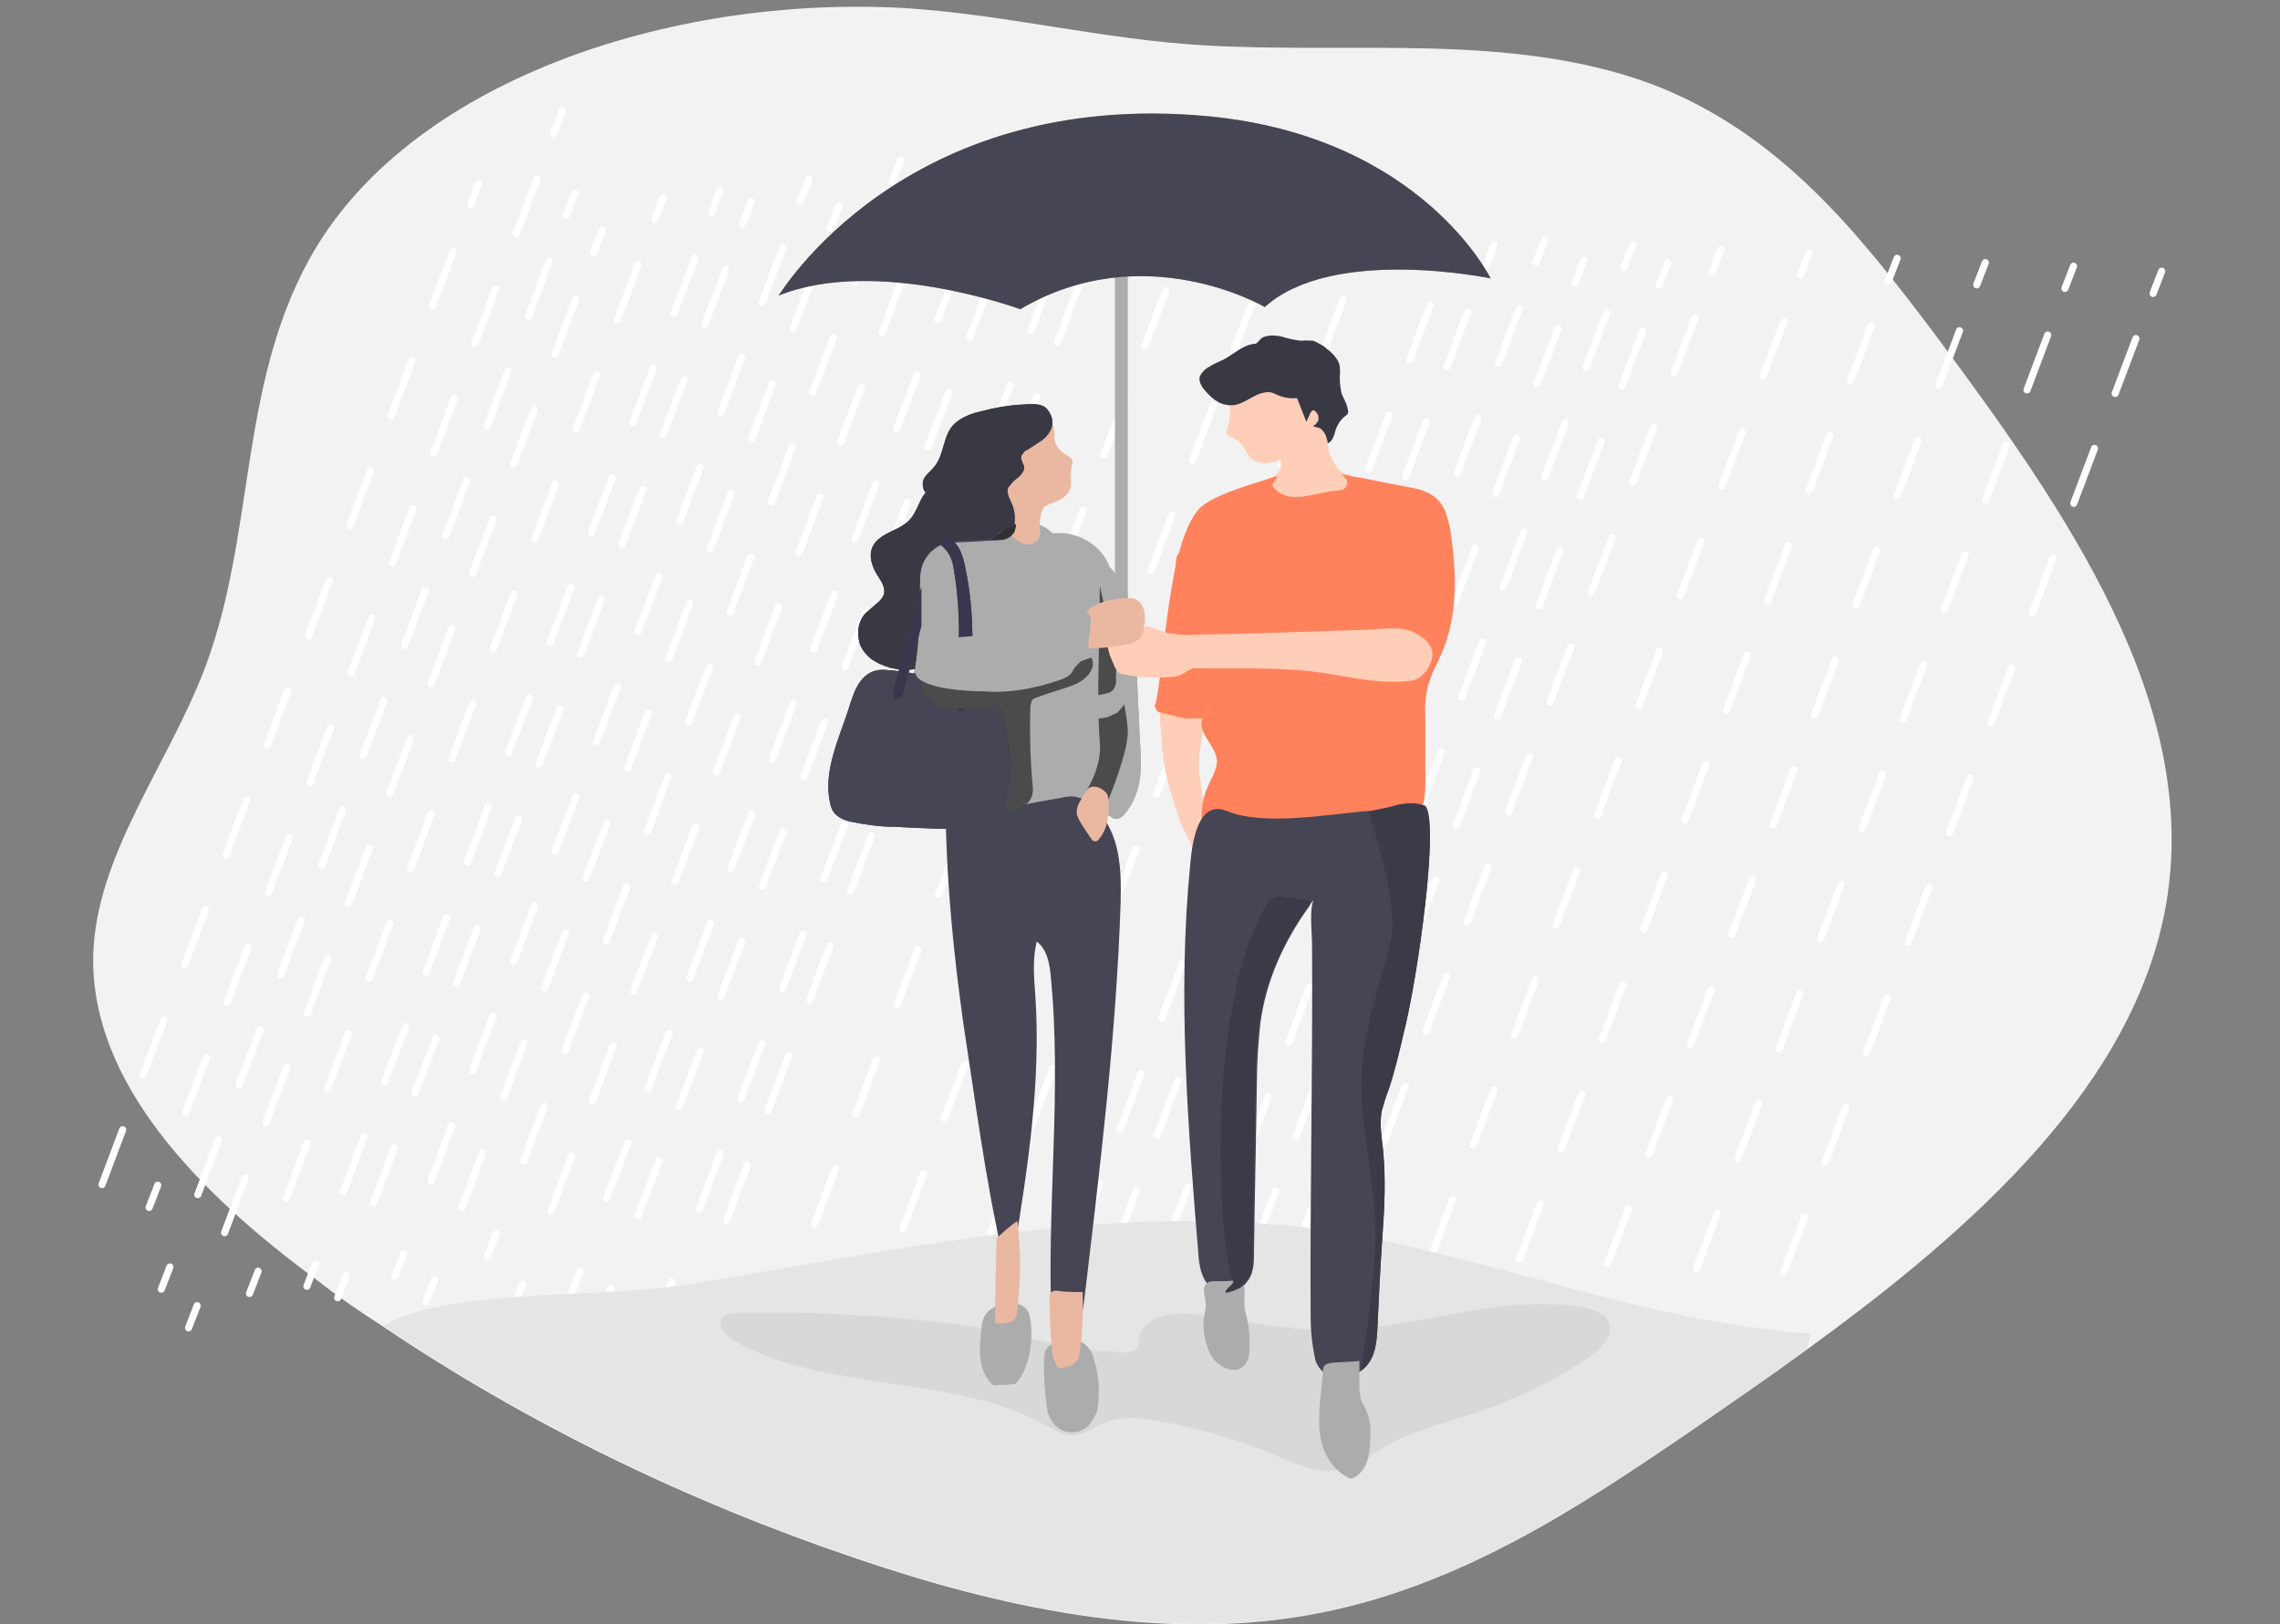 <?xml version="1.0" encoding="utf-8"?>
<!-- Generator: Adobe Illustrator 17.0.0, SVG Export Plug-In . SVG Version: 6.00 Build 0)  -->
<!DOCTYPE svg PUBLIC "-//W3C//DTD SVG 1.1//EN" "http://www.w3.org/Graphics/SVG/1.1/DTD/svg11.dtd">
<svg version="1.1" id="Слой_1" xmlns="http://www.w3.org/2000/svg" xmlns:xlink="http://www.w3.org/1999/xlink" x="0px" y="0px"
	 width="612px" height="436.11px" viewBox="0 0 612 436.11" enable-background="new 0 0 612 436.11" xml:space="preserve">
<rect x="0" y="0" width="612" height="436.11" fill="#808080" stroke="none"/>
<g>
	<g>
		<g>
			<path fill="#F2F2F2" d="M581.4,242.942c-8.468,47.921-50.615,86.219-96.611,119.513c-10.008,7.313-20.4,14.434-30.408,21.362
				c-30.985,21.17-63.702,42.917-103.54,49.845c-40.608,7.121-82.947-2.309-120.86-15.204
				c-46.189-15.589-88.913-36.566-127.211-62.355c-5.966-3.849-11.932-7.891-17.513-12.317
				c-31.755-23.287-60.815-52.924-60.238-86.989c0.577-27.136,20.208-51.577,30.023-77.559
				c13.472-35.796,9.045-75.249,27.906-109.506c26.174-47.728,96.804-71.208,160.121-67.551
				c26.943,1.732,53.117,8.468,80.445,10.008c39.645,2.309,81.985-3.464,119.321,10.2c35.026,13.087,56.581,40.992,76.404,67.166
				C554.457,136.901,590.83,188.863,581.4,242.942z"/>
			<path fill="none" stroke="#FFFFFF" stroke-width="1.91" stroke-linecap="round" stroke-miterlimit="10" d="M128.366,49.335
				l-2.117,5.774"/>
			
				<path fill="none" stroke="#FFFFFF" stroke-width="1.91" stroke-linecap="round" stroke-miterlimit="10" stroke-dasharray="15.75,15.75" d="
				M121.63,67.425L22.325,331.471"/>
			<path fill="none" stroke="#FFFFFF" stroke-width="1.91" stroke-linecap="round" stroke-miterlimit="10" d="M154.347,51.837
				l-2.309,5.966"/>
			
				<path fill="none" stroke="#FFFFFF" stroke-width="1.91" stroke-linecap="round" stroke-miterlimit="10" stroke-dasharray="15.75,15.75" d="
				M147.419,70.12L48.113,333.973"/>
			<path fill="none" stroke="#FFFFFF" stroke-width="1.91" stroke-linecap="round" stroke-miterlimit="10" d="M45.611,340.131
				l-2.309,5.966"/>
			<path fill="none" stroke="#FFFFFF" stroke-width="1.91" stroke-linecap="round" stroke-miterlimit="10" d="M161.66,61.844
				l-2.309,5.966"/>
			
				<path fill="none" stroke="#FFFFFF" stroke-width="1.91" stroke-linecap="round" stroke-miterlimit="10" stroke-dasharray="15.75,15.75" d="
				M154.54,80.32L55.234,344.365"/>
			<path fill="none" stroke="#FFFFFF" stroke-width="1.91" stroke-linecap="round" stroke-miterlimit="10" d="M52.925,350.523
				l-2.309,5.966"/>
			<path fill="none" stroke="#FFFFFF" stroke-width="1.91" stroke-linecap="round" stroke-miterlimit="10" d="M178.019,52.991
				l-2.309,5.966"/>
			
				<path fill="none" stroke="#FFFFFF" stroke-width="1.91" stroke-linecap="round" stroke-miterlimit="10" stroke-dasharray="15.75,15.75" d="
				M171.283,71.082L71.785,335.127"/>
			<path fill="none" stroke="#FFFFFF" stroke-width="1.91" stroke-linecap="round" stroke-miterlimit="10" d="M69.283,341.286
				l-2.309,5.966"/>
			<path fill="none" stroke="#FFFFFF" stroke-width="1.91" stroke-linecap="round" stroke-miterlimit="10" d="M201.691,54.146
				l-2.309,5.966"/>
			
				<path fill="none" stroke="#FFFFFF" stroke-width="1.91" stroke-linecap="round" stroke-miterlimit="10" stroke-dasharray="15.75,15.75" d="
				M194.762,72.429L95.264,336.282"/>
			<path fill="none" stroke="#FFFFFF" stroke-width="1.91" stroke-linecap="round" stroke-miterlimit="10" d="M92.955,342.44
				l-2.309,5.966"/>
			<path fill="none" stroke="#FFFFFF" stroke-width="1.91" stroke-linecap="round" stroke-miterlimit="10" d="M193.223,51.067
				l-2.117,5.966"/>
			
				<path fill="none" stroke="#FFFFFF" stroke-width="1.91" stroke-linecap="round" stroke-miterlimit="10" stroke-dasharray="15.75,15.75" d="
				M186.487,69.35L87.181,333.203"/>
			<path fill="none" stroke="#FFFFFF" stroke-width="1.91" stroke-linecap="round" stroke-miterlimit="10" d="M84.679,339.361
				l-2.309,5.966"/>
			<path fill="none" stroke="#FFFFFF" stroke-width="1.91" stroke-linecap="round" stroke-miterlimit="10" d="M225.17,55.301
				l-2.309,5.966"/>
			
				<path fill="none" stroke="#FFFFFF" stroke-width="1.91" stroke-linecap="round" stroke-miterlimit="10" stroke-dasharray="15.75,15.75" d="
				M218.434,73.584l-99.498,264.045"/>
			<path fill="none" stroke="#FFFFFF" stroke-width="1.91" stroke-linecap="round" stroke-miterlimit="10" d="M116.626,343.595
				l-2.309,5.966"/>
			<path fill="none" stroke="#FFFFFF" stroke-width="1.91" stroke-linecap="round" stroke-miterlimit="10" d="M217.087,48.18
				l-2.309,5.966"/>
			
				<path fill="none" stroke="#FFFFFF" stroke-width="1.91" stroke-linecap="round" stroke-miterlimit="10" stroke-dasharray="15.75,15.75" d="
				M210.158,66.463L110.66,330.316"/>
			<path fill="none" stroke="#FFFFFF" stroke-width="1.91" stroke-linecap="round" stroke-miterlimit="10" d="M108.351,336.667
				l-2.309,5.966"/>
			<path fill="none" stroke="#FFFFFF" stroke-width="1.91" stroke-linecap="round" stroke-miterlimit="10" d="M249.034,56.456
				l-2.309,5.966"/>
			
				<path fill="none" stroke="#FFFFFF" stroke-width="1.91" stroke-linecap="round" stroke-miterlimit="10" stroke-dasharray="15.75,15.75" d="
				M242.298,74.546L142.8,338.591"/>
			<path fill="none" stroke="#FFFFFF" stroke-width="1.91" stroke-linecap="round" stroke-miterlimit="10" d="M140.298,344.75
				l-2.309,5.966"/>
			<path fill="none" stroke="#FFFFFF" stroke-width="1.91" stroke-linecap="round" stroke-miterlimit="10" d="M241.721,42.984
				l-2.309,5.966"/>
			
				<path fill="none" stroke="#FFFFFF" stroke-width="1.91" stroke-linecap="round" stroke-miterlimit="10" stroke-dasharray="15.75,15.75" d="
				M234.792,61.074l-99.306,264.045"/>
			<path fill="none" stroke="#FFFFFF" stroke-width="1.91" stroke-linecap="round" stroke-miterlimit="10" d="M133.177,331.278
				l-2.309,5.966"/>
			<path fill="none" stroke="#FFFFFF" stroke-width="1.91" stroke-linecap="round" stroke-miterlimit="10" d="M272.706,57.61
				l-2.309,5.966"/>
			
				<path fill="none" stroke="#FFFFFF" stroke-width="1.91" stroke-linecap="round" stroke-miterlimit="10" stroke-dasharray="15.75,15.75" d="
				M265.777,75.893l-99.498,263.853"/>
			<path fill="none" stroke="#FFFFFF" stroke-width="1.91" stroke-linecap="round" stroke-miterlimit="10" d="M163.97,345.905
				l-2.309,5.966"/>
			<path fill="none" stroke="#FFFFFF" stroke-width="1.91" stroke-linecap="round" stroke-miterlimit="10" d="M264.238,52.799
				l-2.309,5.966"/>
			
				<path fill="none" stroke="#FFFFFF" stroke-width="1.91" stroke-linecap="round" stroke-miterlimit="10" stroke-dasharray="15.75,15.75" d="
				M257.309,71.082l-99.498,264.045"/>
			<path fill="none" stroke="#FFFFFF" stroke-width="1.91" stroke-linecap="round" stroke-miterlimit="10" d="M155.694,341.286
				l-2.309,5.966"/>
			<path fill="none" stroke="#FFFFFF" stroke-width="1.91" stroke-linecap="round" stroke-miterlimit="10" d="M296.185,58.957
				l-2.309,5.966"/>
			
				<path fill="none" stroke="#FFFFFF" stroke-width="1.91" stroke-linecap="round" stroke-miterlimit="10" stroke-dasharray="15.75,15.75" d="
				M289.449,77.048l-99.498,264.045"/>
			<path fill="none" stroke="#FFFFFF" stroke-width="1.91" stroke-linecap="round" stroke-miterlimit="10" d="M187.642,347.252
				l-2.309,5.966"/>
			<path fill="none" stroke="#FFFFFF" stroke-width="1.91" stroke-linecap="round" stroke-miterlimit="10" d="M289.064,55.878
				l-2.309,5.966"/>
			
				<path fill="none" stroke="#FFFFFF" stroke-width="1.91" stroke-linecap="round" stroke-miterlimit="10" stroke-dasharray="15.75,15.75" d="
				M282.328,73.969l-99.691,264.045"/>
			<path fill="none" stroke="#FFFFFF" stroke-width="1.91" stroke-linecap="round" stroke-miterlimit="10" d="M180.328,344.172
				l-2.309,5.966"/>
			<path fill="none" stroke="#FFFFFF" stroke-width="1.91" stroke-linecap="round" stroke-miterlimit="10" d="M320.049,59.92
				l-2.309,5.966"/>
			
				<path fill="none" stroke="#FFFFFF" stroke-width="1.91" stroke-linecap="round" stroke-miterlimit="10" stroke-dasharray="15.75,15.75" d="
				M312.928,78.01l-99.306,264.045"/>
			<path fill="none" stroke="#FFFFFF" stroke-width="1.91" stroke-linecap="round" stroke-miterlimit="10" d="M211.313,348.406
				l-2.309,5.966"/>
			<path fill="none" stroke="#FFFFFF" stroke-width="1.91" stroke-linecap="round" stroke-miterlimit="10" d="M401.072,65.693
				l-2.309,5.966"/>
			
				<path fill="none" stroke="#FFFFFF" stroke-width="1.91" stroke-linecap="round" stroke-miterlimit="10" stroke-dasharray="15.75,15.75" d="
				M393.951,83.784l-99.498,263.853"/>
			<path fill="none" stroke="#FFFFFF" stroke-width="1.91" stroke-linecap="round" stroke-miterlimit="10" d="M292.336,353.988
				l-2.309,5.966"/>
			<path fill="none" stroke="#FFFFFF" stroke-width="1.91" stroke-linecap="round" stroke-miterlimit="10" d="M343.721,61.074
				l-2.309,5.966"/>
			
				<path fill="none" stroke="#FFFFFF" stroke-width="1.91" stroke-linecap="round" stroke-miterlimit="10" stroke-dasharray="15.75,15.75" d="
				M336.792,79.357L237.294,343.21"/>
			<path fill="none" stroke="#FFFFFF" stroke-width="1.91" stroke-linecap="round" stroke-miterlimit="10" d="M234.985,349.369
				l-2.117,5.966"/>
			<path fill="none" stroke="#FFFFFF" stroke-width="1.91" stroke-linecap="round" stroke-miterlimit="10" d="M367.2,62.422
				l-2.309,5.966"/>
			
				<path fill="none" stroke="#FFFFFF" stroke-width="1.91" stroke-linecap="round" stroke-miterlimit="10" stroke-dasharray="15.75,15.75" d="
				M360.464,80.512l-99.498,263.853"/>
			<path fill="none" stroke="#FFFFFF" stroke-width="1.91" stroke-linecap="round" stroke-miterlimit="10" d="M258.657,350.716
				l-2.309,5.966"/>
			<path fill="none" stroke="#FFFFFF" stroke-width="1.91" stroke-linecap="round" stroke-miterlimit="10" d="M390.872,63.576
				l-2.309,5.966"/>
			
				<path fill="none" stroke="#FFFFFF" stroke-width="1.91" stroke-linecap="round" stroke-miterlimit="10" stroke-dasharray="15.75,15.75" d="
				M383.943,81.859l-99.306,263.853"/>
			<path fill="none" stroke="#FFFFFF" stroke-width="1.91" stroke-linecap="round" stroke-miterlimit="10" d="M282.328,351.871
				l-2.309,5.966"/>
			<path fill="none" stroke="#FFFFFF" stroke-width="1.91" stroke-linecap="round" stroke-miterlimit="10" d="M414.543,64.539
				l-2.309,5.966"/>
			
				<path fill="none" stroke="#FFFFFF" stroke-width="1.91" stroke-linecap="round" stroke-miterlimit="10" stroke-dasharray="15.75,15.75" d="
				M407.808,82.822L308.31,346.675"/>
			<path fill="none" stroke="#FFFFFF" stroke-width="1.91" stroke-linecap="round" stroke-miterlimit="10" d="M306,352.833
				l-2.309,5.966"/>
			<path fill="none" stroke="#FFFFFF" stroke-width="1.91" stroke-linecap="round" stroke-miterlimit="10" d="M425.128,69.927
				l-2.309,5.966"/>
			
				<path fill="none" stroke="#FFFFFF" stroke-width="1.91" stroke-linecap="round" stroke-miterlimit="10" stroke-dasharray="15.75,15.75" d="
				M418.2,88.21l-99.498,263.853"/>
			<path fill="none" stroke="#FFFFFF" stroke-width="1.91" stroke-linecap="round" stroke-miterlimit="10" d="M316.392,358.222
				l-2.309,5.966"/>
			<path fill="none" stroke="#FFFFFF" stroke-width="1.91" stroke-linecap="round" stroke-miterlimit="10" d="M438.215,65.886
				l-2.309,5.966"/>
			
				<path fill="none" stroke="#FFFFFF" stroke-width="1.91" stroke-linecap="round" stroke-miterlimit="10" stroke-dasharray="15.75,15.75" d="
				M431.287,83.976l-99.498,263.853"/>
			<path fill="none" stroke="#FFFFFF" stroke-width="1.91" stroke-linecap="round" stroke-miterlimit="10" d="M329.479,354.18
				l-2.309,5.966"/>
			<path fill="none" stroke="#FFFFFF" stroke-width="1.91" stroke-linecap="round" stroke-miterlimit="10" d="M447.645,70.505
				l-2.309,5.966"/>
			
				<path fill="none" stroke="#FFFFFF" stroke-width="1.91" stroke-linecap="round" stroke-miterlimit="10" stroke-dasharray="15.75,15.75" d="
				M440.909,88.98l-99.498,263.853"/>
			<path fill="none" stroke="#FFFFFF" stroke-width="1.91" stroke-linecap="round" stroke-miterlimit="10" d="M338.909,358.991
				l-2.117,5.966"/>
			<path fill="none" stroke="#FFFFFF" stroke-width="1.91" stroke-linecap="round" stroke-miterlimit="10" d="M461.887,67.04
				l-2.309,5.966"/>
			
				<path fill="none" stroke="#FFFFFF" stroke-width="1.91" stroke-linecap="round" stroke-miterlimit="10" stroke-dasharray="15.75,15.75" d="
				M454.958,85.323L355.46,349.176"/>
			<path fill="none" stroke="#FFFFFF" stroke-width="1.91" stroke-linecap="round" stroke-miterlimit="10" d="M353.343,355.335
				l-2.309,5.966"/>
			<path fill="none" stroke="#FFFFFF" stroke-width="1.91" stroke-linecap="round" stroke-miterlimit="10" d="M485.559,68.003
				l-2.309,5.966"/>
			
				<path fill="none" stroke="#FFFFFF" stroke-width="1.91" stroke-linecap="round" stroke-miterlimit="10" stroke-dasharray="15.75,15.75" d="
				M478.823,86.286l-99.498,263.853"/>
			<path fill="none" stroke="#FFFFFF" stroke-width="1.91" stroke-linecap="round" stroke-miterlimit="10" d="M376.823,356.489
				l-2.309,5.966"/>
			<path fill="none" stroke="#FFFFFF" stroke-width="1.91" stroke-linecap="round" stroke-miterlimit="10" d="M509.23,69.35
				l-2.309,5.966"/>
			
				<path fill="none" stroke="#FFFFFF" stroke-width="1.91" stroke-linecap="round" stroke-miterlimit="10" stroke-dasharray="15.75,15.75" d="
				M502.302,87.44l-99.498,264.045"/>
			<path fill="none" stroke="#FFFFFF" stroke-width="1.91" stroke-linecap="round" stroke-miterlimit="10" d="M400.494,357.644
				l-2.309,5.966"/>
			<path fill="none" stroke="#FFFFFF" stroke-width="1.91" stroke-linecap="round" stroke-miterlimit="10" d="M532.902,70.505
				l-2.31,5.966"/>
			
				<path fill="none" stroke="#FFFFFF" stroke-width="1.91" stroke-linecap="round" stroke-miterlimit="10" stroke-dasharray="15.75,15.75" d="
				M525.974,88.788l-99.498,263.853"/>
			<path fill="none" stroke="#FFFFFF" stroke-width="1.91" stroke-linecap="round" stroke-miterlimit="10" d="M424.358,358.799
				l-2.309,5.966"/>
			<path fill="none" stroke="#FFFFFF" stroke-width="1.91" stroke-linecap="round" stroke-miterlimit="10" d="M556.574,71.467
				l-2.309,5.966"/>
			
				<path fill="none" stroke="#FFFFFF" stroke-width="1.91" stroke-linecap="round" stroke-miterlimit="10" stroke-dasharray="15.75,15.75" d="
				M549.645,89.942L450.34,353.988"/>
			<path fill="none" stroke="#FFFFFF" stroke-width="1.91" stroke-linecap="round" stroke-miterlimit="10" d="M447.838,359.954
				l-2.309,5.966"/>
			<path fill="none" stroke="#FFFFFF" stroke-width="1.91" stroke-linecap="round" stroke-miterlimit="10" d="M580.245,72.814
				l-2.309,5.966"/>
			
				<path fill="none" stroke="#FFFFFF" stroke-width="1.91" stroke-linecap="round" stroke-miterlimit="10" stroke-dasharray="15.75,15.75" d="
				M573.317,90.905l-99.498,263.853"/>
			<path fill="none" stroke="#FFFFFF" stroke-width="1.91" stroke-linecap="round" stroke-miterlimit="10" d="M471.509,361.108
				l-2.309,5.966"/>
			<path fill="none" stroke="#FFFFFF" stroke-width="1.91" stroke-linecap="round" stroke-miterlimit="10" d="M150.883,29.897
				l-2.309,5.966"/>
			
				<path fill="none" stroke="#FFFFFF" stroke-width="1.91" stroke-linecap="round" stroke-miterlimit="10" stroke-dasharray="15.75,15.75" d="
				M144.147,47.988L44.842,312.033"/>
			<path fill="none" stroke="#FFFFFF" stroke-width="1.91" stroke-linecap="round" stroke-miterlimit="10" d="M42.34,318.191
				l-2.309,5.966"/>
			<path fill="#E5E5E5" d="M486.136,358.029c-0.385,1.347-0.77,2.887-1.155,4.234c-10.008,7.313-20.4,14.434-30.408,21.362
				c-30.985,21.17-63.702,42.917-103.54,49.845c-40.608,7.121-82.947-2.309-120.86-15.204
				c-46.189-15.589-88.913-36.566-127.211-62.355c1.732-0.962,3.272-1.924,5.196-2.502c20.208-7.313,53.694-5.004,75.826-8.468
				c55.234-8.853,111.238-22.132,168.204-15.204C397.415,336.089,439.947,354.95,486.136,358.029z"/>
			<path fill="#D8D8D8" d="M198.419,352.448c-1.347,0-2.694,0.192-3.849,0.77c-2.887,1.925,0,5.389,2.887,6.928
				c23.864,13.664,58.891,8.853,82.947,22.325c2.309,1.155,4.619,2.887,7.506,2.887c3.272-0.192,5.774-2.309,8.853-3.464
				c4.234-1.925,9.623-1.155,14.241-0.385c10.777,1.925,21.362,5.004,30.985,9.045c5.966,2.502,12.317,5.581,18.668,3.849
				c3.849-0.77,6.736-3.272,10.008-5.389c7.891-5.004,18.091-7.121,27.328-10.392c10.392-3.657,20.015-8.468,28.483-14.242
				c3.464-2.502,6.928-5.966,5.389-9.43c-1.155-2.694-5.389-3.849-8.853-4.234c-21.555-3.079-42.725,5.966-64.664,6.351
				c-11.547,0.193-22.709-2.117-33.872-3.657c-3.657-0.577-7.506-1.155-11.162-0.385c-3.657,0.577-7.121,2.887-7.506,5.966
				c-0.192,1.155,0.192,2.502-0.77,3.272c-0.962,0.77-2.502,0.77-3.849,0.77c-15.589-0.385-30.215-5.966-45.611-7.698
				C236.332,353.025,217.279,352.063,198.419,352.448z"/>
			<path fill="#ACACAC" d="M291.374,169.618c-0.577,9.238-3.079,18.283-2.502,27.328c0.192,4.426,1.155,8.853,1.155,13.279
				c-0.192,4.426-2.117,9.045-6.543,11.932c-6.736,4.426-16.936,3.079-25.596,1.347c-2.309-0.385-4.426-0.77-5.966-2.309
				c-1.155-1.155-1.925-2.887-1.925-4.426c-0.962-7.506-1.347-15.396-0.962-22.902c0.192-3.464,0.385-6.928,0.577-10.392
				c0-1.924,0.192-3.464,0.385-5.196c0.962-10.777,3.657-20.4,12.317-29.638c1.155-1.155,2.502-2.694,3.657-4.042c0,0,0,0,0-0.192
				c0.385-0.385,0.962-0.962,1.347-1.347c1.347-1.155,3.079-2.117,5.004-2.694c0.77-0.192,1.925-0.385,2.887-0.385
				c6.543,0.192,10.777,6.543,12.894,10.585C291.374,156.916,291.759,163.459,291.374,169.618z"/>
			<path fill="#45435A" d="M243.068,140.942c-2.502,1.347-5.581,2.502-7.313,4.234c-2.309,2.502-1.732,6.158,0.192,8.853
				c0.962,1.732,2.309,3.272,1.925,5.196c-0.385,1.925-2.694,3.079-4.042,4.426c-1.155,1.155-2.309,2.694-2.694,4.234
				c-0.385,1.732-0.385,3.272,0.192,4.619s1.732,2.887,2.887,4.042s3.079,2.117,5.196,2.502c4.426,1.155,9.623,0.192,13.664-1.732
				c4.042-1.925,7.313-4.619,10.392-7.506c1.155-0.962,2.309-2.117,2.887-3.272c2.694-5.004-2.694-10.392-1.732-15.781
				c0.577-2.694,2.694-5.004,3.272-7.506c0.577-3.272-1.155-6.543-3.657-9.045c-2.887-2.887-9.623-6.736-14.049-3.464
				C246.532,133.822,247.302,138.248,243.068,140.942z"/>
			
				<linearGradient id="SVGID_1_" gradientUnits="userSpaceOnUse" x1="114.399" y1="-1117.759" x2="126.305" y2="-1136.424" gradientTransform="matrix(1.925 0 0 -1.925 31.691 -1997.492)">
				<stop  offset="0" style="stop-color:#010101;stop-opacity:0"/>
				<stop  offset="0.95" style="stop-color:#010101"/>
			</linearGradient>
			<path fill="url(#SVGID_1_)" d="M267.702,143.444L267.702,143.444c-0.192,0.577-0.192,0.962-0.385,1.347l-0.192,0.192
				c-0.77,2.117-2.309,3.849-2.694,5.966c-0.962,5.389,4.426,10.777,1.732,15.781c-0.77,1.155-1.732,2.309-2.887,3.272
				c-3.272,2.887-6.351,5.581-10.392,7.506c-0.77,0.385-1.925,0.77-2.694,0.962c-1.347,0.385-2.694,0.77-4.234,0.962
				c0.962-6.928,1.732-13.664,1.347-20.592c0-2.694-0.192-5.389,0.77-7.698s3.079-5.004,6.351-5.774
				c1.347-0.192,2.887-0.385,4.234-0.385c2.309,0,5.196-0.577,7.506,0c0,0,0,0,0-0.192
				C266.74,144.406,267.125,144.022,267.702,143.444z"/>
			
				<linearGradient id="SVGID_2_" gradientUnits="userSpaceOnUse" x1="145.341" y1="-1145.623" x2="151.742" y2="-1145.623" gradientTransform="matrix(1.925 0 0 -1.925 31.691 -1997.492)">
				<stop  offset="0" style="stop-color:#E4C5D5"/>
				<stop  offset="0.42" style="stop-color:#E9D3CF"/>
				<stop  offset="1" style="stop-color:#EFE8CA"/>
			</linearGradient>
			<path fill="url(#SVGID_2_)" d="M320.242,228.893c2.694-3.464,3.272-7.506,2.887-11.547c-0.192-3.849-1.155-7.891-1.347-11.932
				c0-5.196,1.732-10.2,1.925-15.396c0.192-2.887,0.192-3.849-3.657-4.234c-2.117-0.192-4.234-0.385-6.158,0.577
				c-3.657,2.117-2.309,7.891-2.117,10.97c0.192,5.196,0.962,10.2,2.502,15.204c0.77,2.887,1.732,5.581,2.694,8.468
				C317.355,221.965,320.819,228.123,320.242,228.893z"/>
			<path fill="#FECEB8" d="M320.242,228.893c2.694-3.464,3.272-7.506,2.887-11.547c-0.192-3.849-1.155-7.891-1.347-11.932
				c0-5.196,1.732-10.2,1.925-15.396c0.192-2.887,0.192-3.849-3.657-4.234c-2.117-0.192-4.234-0.385-6.158,0.577
				c-3.657,2.117-2.309,7.891-2.117,10.97c0.192,5.196,0.962,10.2,2.502,15.204c0.77,2.887,1.732,5.581,2.694,8.468
				C317.355,221.965,320.819,228.123,320.242,228.893z"/>
			<path fill="#EAB8A0" d="M283.098,116.501c-0.192,0.962,0,2.117,0.385,2.887s1.155,1.732,2.309,2.502
				c0.77,0.385,1.347,0.77,1.925,1.347c0.385,0.77,0,1.732-0.192,2.694c-0.385,1.925,0.385,3.657-0.385,5.581
				s-2.887,2.887-5.004,3.657c-0.577,0.192-1.155,0.577-1.732,0.77c-0.385,0.385-0.577,0.77-0.77,1.347
				c-0.385,1.155-0.577,2.694-0.577,3.849c0.192,0.77,0.192,1.925,0,2.694c0,0.385-0.192,0.77-0.577,1.155s-0.77,0.577-1.155,0.962
				c-0.385,0.192-0.77,0.192-1.347,0.192c-0.385,0-0.77-0.192-1.347-0.192c-0.77-0.385-1.732-0.77-2.309-1.347
				c-3.464-3.272-5.774-7.121-6.351-11.547c-0.385-2.887-0.385-5.966-0.192-8.853c0-1.925,0.192-3.464,0.77-5.389
				c0.385-1.347,1.155-2.694,2.502-3.657c1.155-0.962,2.502-2.117,4.042-2.694c1.54-0.577,3.464-0.577,5.196-0.385
				c1.732,0.192,3.272,0.962,4.426,2.117"/>
			<path fill="#45435A" d="M272.706,140.75c0,0.577-0.192,1.155-0.385,1.925c-0.385,0.77-0.962,1.347-2.117,1.925
				c-0.962,0.385-1.925,0.577-2.887,0.577c-0.385,0-0.77,0-1.155-0.192c0.385-0.385,0.962-0.962,1.347-1.347
				C269.049,142.289,270.589,141.327,272.706,140.75z"/>
			<path fill="#303030" d="M272.706,140.75c0,0.577-0.192,1.155-0.385,1.925c-0.385,0.77-0.962,1.347-2.117,1.925
				c-0.962,0.385-1.925,0.577-2.887,0.577c-0.385,0-0.77,0-1.155-0.192c0.385-0.385,0.962-0.962,1.347-1.347
				C269.049,142.289,270.589,141.327,272.706,140.75z"/>
			<path fill="#ACACAC" d="M273.091,193.097c-1.732,0.962-3.464,1.732-5.389,1.925c-5.004,0.577-9.815,0.77-15.011,0.192
				c-1.155-0.192-2.694-0.385-3.657-0.77c-0.577-0.192-0.962-0.385-1.732-0.77c-3.464-2.309-3.079-6.351-2.502-9.815
				c0.192-1.155,0.385-2.694,0.577-3.849c0.962-6.928,1.732-13.664,1.347-20.592c0-2.694-0.192-5.389,0.77-7.698
				s3.079-5.004,6.351-5.774c1.347-0.192,2.887-0.385,4.234-0.385c2.309,0,11.932-0.77,12.125-0.577
				c2.309,1.732-0.77,6.351-1.155,8.468c-0.577,7.313-1.925,14.434-3.079,21.94c1.925,0.577,3.657,0.77,5.581,0.577
				c0.192,0,0.577,0,0.77,0c0.192,0,0.577,0.192,0.77,0.192c0.192,0.192,0.385,0.577,0.385,0.77c0.192,3.272,0.577,6.543,0.77,9.815
				C275.208,188.671,275.208,191.365,273.091,193.097z"/>
			<path fill="#ACACAC" d="M296.762,149.988c1.732,2.694,2.117,5.966,2.309,9.045c0.962,10.2,1.732,20.592,2.309,30.985
				c0.385,6.736,0.77,13.664-0.77,20.208c-0.77,3.849-2.694,7.698-5.389,11.162c-4.619-3.657-6.736-8.853-7.313-13.857
				c-0.577-5.196,0-10.2,0.385-15.396c0.385-8.468-0.192-16.743-1.347-25.019c-1.155-7.506-5.004-16.358-4.426-23.864
				C288.102,142.289,294.453,145.754,296.762,149.988z"/>
			<path fill="#454554" d="M253.845,220.04c0.385,18.091,2.117,35.796,4.619,53.887c3.272,21.17,5.966,42.532,10.777,63.702
				c1.155,0.77,2.887-0.962,3.079-2.309c3.657-22.517,7.121-45.226,5.581-68.128c-0.385-5.004-0.77-9.815,0.385-14.434
				c2.694,2.117,3.272,5.389,3.657,8.275c3.272,31.755-1.155,63.509,0.385,95.072c0,0.193,0,0.577,0.192,0.77
				c0.192,0.192,0.192,0.385,0.577,0.577c0.385,0.193,0.77,0.385,1.347,0.193c1.155-0.193,2.309-0.385,3.079-0.962
				c0.77-0.577,1.732-1.155,2.117-2.117c0.77-1.732,1.155-3.464,1.347-5.196c4.234-35.604,8.66-71.4,9.815-107.196
				c0.192-8.853,0-18.475-6.928-25.404c-1.155-1.347-3.079-2.502-5.196-2.887c-1.347-0.192-2.887,0-4.234,0.385
				C275.015,215.806,263.275,218.501,253.845,220.04z"/>
			<path fill="#45435A" d="M257.887,182.512c1.732,0,3.079,0.192,4.426,0.577c1.155,0.385,2.309,0.962,3.079,1.925
				c4.234,3.464,5.966,8.66,6.736,13.472c1.155,5.196,1.732,10.2,2.502,15.396c0.385,1.732,0.192,3.272-0.385,4.619
				c-0.385,0.77-1.155,1.732-2.117,2.309c-0.77,0.577-1.925,0.962-3.079,1.155c-2.309,0.577-4.426,0.77-6.736,0.577
				c-7.313,0.192-14.819-0.192-22.325-0.577c-3.849,0-7.698-0.577-11.547-1.347c-1.925-0.385-3.464-1.155-4.619-2.502
				c-0.385-0.577-0.77-1.347-0.962-2.309c-2.117-9.045,2.694-18.091,5.389-26.943c1.155-3.657,3.079-9.238,9.045-9.045
				C244.223,180.203,250.958,182.127,257.887,182.512z"/>
			<path fill="#454554" d="M257.887,182.512c1.732,0,3.079,0.192,4.426,0.577c1.155,0.385,2.309,0.962,3.079,1.925
				c4.234,3.464,5.966,8.66,6.736,13.472c1.155,5.196,1.732,10.2,2.502,15.396c0.385,1.732,0.192,3.272-0.385,4.619
				c-0.385,0.77-1.155,1.732-2.117,2.309c-0.77,0.577-1.925,0.962-3.079,1.155c-2.309,0.577-4.426,0.77-6.736,0.577
				c-7.313,0.192-14.819-0.192-22.325-0.577c-3.849,0-7.698-0.577-11.547-1.347c-1.925-0.385-3.464-1.155-4.619-2.502
				c-0.385-0.577-0.77-1.347-0.962-2.309c-2.117-9.045,2.694-18.091,5.389-26.943c1.155-3.657,3.079-9.238,9.045-9.045
				C244.223,180.203,250.958,182.127,257.887,182.512z"/>
			<path fill="#ACACAC" d="M280.789,362.263c-0.577,1.155-0.577,2.502-0.577,3.657c0,3.849,0.192,7.698,0.77,11.74
				c0.192,1.732,0.77,3.079,1.732,4.426c0.385,0.577,1.155,1.155,1.925,1.732c0.77,0.385,1.732,0.577,2.694,0.77
				c0.962,0,2.117-0.192,2.887-0.577s1.732-0.77,2.309-1.732c0.962-1.155,1.925-2.887,2.117-4.234
				c0.577-4.234,0.385-8.66-0.962-12.894c-0.385-1.732-1.155-3.272-2.694-4.426C288.294,358.799,282.328,359.954,280.789,362.263z"
				/>
			<path fill="#ACACAC" d="M264.238,353.41c-0.385,0.962-0.77,2.309-0.77,3.272c-0.577,5.004-1.155,10.2,2.309,14.434
				c0.192,0.192,0.385,0.385,0.577,0.577c0.385,0.192,0.77,0.192,1.155,0.192l3.657-0.192c0.577,0,0.962-0.193,1.347-0.193
				c0.385-0.192,0.577-0.385,0.77-0.77c3.464-4.619,4.234-12.317,3.079-17.513C275.208,348.022,266.355,349.369,264.238,353.41z"/>
			<path fill="#EAB8A0" d="M267.702,328.391c-0.385,9.045-0.577,18.091-0.577,26.943c2.117,0,4.234,0,5.389-1.347
				c0.192-0.385,0.385-0.962,0.385-1.347c1.155-8.275,1.155-16.551,0.192-24.826c-2.117,1.347-3.849,3.079-5.581,4.619"/>
			<path fill="#EAB8A0" d="M290.219,346.867h0.192h0.192c0,0,0.192,0.192,0,0.192c0.192,5.389,0,10.392-0.77,15.781
				c0,1.155-0.577,2.309-1.347,3.079s-2.309,1.155-3.464,1.347c-0.192,0-0.577,0-0.77,0c-0.192-0.193-0.385-0.193-0.577-0.577
				c-0.962-1.732-1.347-3.272-1.347-5.196c-0.385-3.849-0.577-7.698-0.577-11.74c0-1.347-0.577-3.079,1.732-3.272
				C285.6,346.867,288.102,346.867,290.219,346.867z"/>
			<path fill="#ACACAC" d="M287.717,205.606c-0.577,0.962-0.962,2.117-0.962,3.272c0.192,1.155,0.962,2.502,2.117,3.464
				c2.887,2.694,6.159,5.004,9.623,7.121c0.192,0.192,0.577,0.385,1.155,0.385c0.77,0,1.347-0.385,1.925-0.962
				c5.004-5.581,5.004-12.702,4.426-19.438c-0.385-8.468-0.77-16.551-1.155-25.019s-1.155-17.513-8.468-23.479
				c-5.004-4.042-5.389,2.309-5.389,4.619c0,3.464,0.577,6.736,0.962,10.008c0.962,8.66,1.347,17.321,0,25.981
				C291.181,196.561,289.642,201.18,287.717,205.606z"/>
			<path fill="#ACACAC" d="M287.717,205.606c-0.577,0.962-0.962,2.117-0.962,3.272c0.192,1.155,0.962,2.502,2.117,3.464
				c2.887,2.694,6.159,5.004,9.623,7.121c0.192,0.192,0.577,0.385,1.155,0.385c0.77,0,1.347-0.385,1.925-0.962
				c5.004-5.581,5.004-12.702,4.426-19.438c-0.385-8.468-0.77-16.551-1.155-25.019s-1.155-17.513-8.468-23.479
				c-5.004-4.042-5.389,2.309-5.389,4.619c0,3.464,0.577,6.736,0.962,10.008c0.962,8.66,1.347,17.321,0,25.981
				C291.181,196.561,289.642,201.18,287.717,205.606z"/>
			<path fill="#4B4B4B" d="M291.566,212.342c0,0,4.234-6.351,3.657-12.894c-0.577-6.736-0.385-17.706-0.385-17.706l0.385-24.442
				c0,0,7.506,33.102,7.506,39.068s-5.196,18.283-5.196,18.283L291.566,212.342z"/>
			<path fill="#ACACAC" d="M298.109,185.784c-1.155,0.577-2.694,0.577-3.849,0.962c-0.77,0.192-1.732,0.77-2.309,1.347
				s-0.77,1.155-0.77,2.117c0,0.577,0.192,0.962,0.385,1.732c0.385,0.385,0.77,0.577,1.155,0.77s0.962,0.192,1.732,0.192
				c0.962,0,1.925-0.192,2.887-0.385c0.77-0.385,1.732-0.77,2.502-1.155c1.155-1.155,2.309-2.502,2.887-3.849
				c0.962-2.309,1.732-4.619,1.732-7.121s-3.272-3.849-4.426-1.155C298.687,180.78,300.804,183.859,298.109,185.784z"/>
			
				<linearGradient id="SVGID_3_" gradientUnits="userSpaceOnUse" x1="660.984" y1="-802.189" x2="962.979" y2="-610.041" gradientTransform="matrix(1.925 0 0 -1.925 31.691 -1997.492)">
				<stop  offset="0" style="stop-color:#010101;stop-opacity:0"/>
				<stop  offset="0.95" style="stop-color:#010101"/>
			</linearGradient>
			<path fill="url(#SVGID_3_)" d="M298.109,185.784c-1.155,0.577-2.694,0.577-3.849,0.962c-0.77,0.192-1.732,0.77-2.309,1.347
				s-0.77,1.155-0.77,2.117c0,0.577,0.192,0.962,0.385,1.732c0.385,0.385,0.77,0.577,1.155,0.77s0.962,0.192,1.732,0.192
				c0.962,0,1.925-0.192,2.887-0.385c0.77-0.385,1.732-0.77,2.502-1.155c1.155-1.155,2.309-2.502,2.887-3.849
				c0.962-2.309,1.732-4.619,1.732-7.121s-3.272-3.849-4.426-1.155C298.687,180.78,300.804,183.859,298.109,185.784z"/>
			<path fill="#EAB8A0" d="M289.257,219.271c0.962,2.117,2.502,4.234,3.849,6.158c0.192,0.192,0.192,0.385,0.577,0.385
				c0.577,0.192,1.155-0.192,1.347-0.577c2.502-3.079,2.694-6.928,2.502-10.585c0-0.385-0.192-0.77-0.192-1.155
				c-0.962-1.925-4.426-3.464-5.774-1.155C290.411,214.459,288.294,216.769,289.257,219.271z"/>
			<path fill="#FECEB8" d="M330.057,109.188c0.192,2.309,0,4.234-0.77,6.351c-0.192,0.192-0.192,0.577-0.192,0.77
				c0.192,0.385,0.77,0.77,1.155,0.962c1.732,0.577,2.887,1.732,3.657,2.887c0.77,1.155,1.155,2.694,2.694,3.464
				c1.925,1.155,5.004,0.77,6.928-0.192c0.385,0.577,0.385,1.347,0.192,2.117c-0.192,0.577-0.577,1.347-1.155,1.925
				c-1.155,0.962-2.887,1.925-4.234,2.502c-0.385,0.192-0.962,0.577-0.962,0.962s0.192,0.577,0.385,0.77
				c1.925,2.309,4.426,3.849,7.506,5.004c4.426,0.962,9.238-0.577,13.472-2.117c1.347-0.385,2.694-1.155,3.657-2.117
				c0.962-1.155,0.77-2.694,0.577-4.042c0-0.385-0.192-0.577-0.385-0.77c-0.192-0.192-0.577-0.192-0.962-0.385
				c-1.925-0.385-2.887-1.925-3.657-3.272c-1.155-1.925-1.925-4.042-1.347-6.351c0.192-4.234,0.385-8.853-2.117-12.509
				c-0.577-1.155-1.732-2.117-3.079-2.694c-0.962-0.385-2.309-0.385-3.272-0.385l-6.736-0.192c-2.694,0-5.581,0-7.506,1.155
				c-1.155,0.962-2.309,2.309-2.887,3.657c-0.192,0.385-0.385,0.577-0.577,0.962C330.057,108.418,330.057,108.61,330.057,109.188z"
				/>
			<path fill="#393944" d="M337.177,92.252c-3.464,0.192-5.774,2.694-8.66,4.234c-1.155,0.577-2.694,1.155-3.849,1.925
				c-1.155,0.577-2.309,1.732-2.694,2.887c-0.192,1.347,0.77,2.887,1.925,4.042c1.732,1.925,3.657,3.464,6.543,3.464
				c3.079,0,5.389-2.502,8.275-3.272c0.77-0.192,1.732-0.385,2.502-0.192c0.577,0.192,0.962,0.385,1.347,0.577
				c1.732,0.77,3.464,1.155,5.581,0.962l2.502,6.351l1.155-2.502c0.192-0.192,0.385-0.577,0.77-0.577
				c0.192,0,0.385,0.192,0.385,0.192c0.385,0.385,0.577,0.577,0.77,0.962c0.192,0.385,0.192,0.77,0.192,1.155
				s-0.192,0.77-0.577,1.155c-0.192,0.385-0.577,0.577-0.962,0.77c0.577,0.192,1.155,0.385,1.925,0.577
				c0.577,0.385,0.77,0.77,1.155,1.155c0.577,0.962,0.77,1.925,0.962,2.887c1.347-0.577,1.732-2.309,2.117-3.657
				c0.385-1.155,1.155-2.502,2.309-3.464c0.192-0.192,0.577-0.385,0.77-0.577c0.192-0.385,0.385-0.77,0.192-1.155
				c-0.192-1.732-1.155-3.079-1.732-4.619c-0.385-1.925-0.577-3.657-0.385-5.389c0-0.962,0-2.309-0.577-3.272
				c-0.77-1.347-1.925-2.502-3.272-3.464c-0.77-0.77-2.117-1.347-3.272-1.925c-0.962,0-2.309-0.192-3.272,0
				c-1.925-0.192-3.464-0.577-5.389-1.155c-1.925-0.385-3.849-0.385-5.196,0.385"/>
			<path fill="#FF825C" d="M386.638,176.161c-0.577,1.347-1.347,2.887-2.117,4.426c-0.385,0.962-0.77,2.117-1.155,3.272
				c-0.77,2.887-0.962,5.774-0.77,8.853c0,5.966,0,12.125,0,18.091c0,1.732-0.192,3.464-0.577,5.196
				c-0.385,1.155-1.155,2.502-2.502,3.272c-2.117,1.347-5.004,1.732-7.313,1.925c-15.396,1.347-30.6,1.732-45.996,1.155
				c-0.577,0-1.155,0-1.925-0.192c-1.155-0.577-1.732-2.117-1.732-3.079c0-2.887,0.577-5.774,1.925-8.468
				c0.962-2.309,2.502-4.619,2.117-6.928c-0.577-3.657-5.196-7.121-3.849-10.777c-3.464-0.192-6.928-0.577-10.392-1.347
				c-0.577-0.192-1.155-0.385-1.732-0.577c-0.192-0.385-0.385-0.77-0.577-1.155s0-0.77,0.192-1.155
				c2.502-11.74,3.272-42.725,11.547-51.962c3.657-4.234,18.091-7.698,19.438-8.468h0.192c0.385-0.192,0.77-0.192,0.962-0.385
				c1.347-0.192-1.347,2.117-0.77,2.694c4.234,5.581,11.932,1.347,17.513,1.155c3.464-0.192,3.079-3.657,0.577-4.426
				c1.347,0.192,2.887,0.577,4.234,0.77c4.619,0.77,9.623,1.925,14.049,2.694c2.309,0.385,4.426,0.962,6.351,2.117
				c3.657,2.309,4.234,6.158,5.004,9.623C390.872,153.259,391.642,164.999,386.638,176.161z"/>
			
				<linearGradient id="SVGID_4_" gradientUnits="userSpaceOnUse" x1="2020.802" y1="944.345" x2="4771.393" y2="4039.392" gradientTransform="matrix(1.925 0 0 -1.925 31.691 -1997.492)">
				<stop  offset="0" style="stop-color:#010101;stop-opacity:0"/>
				<stop  offset="0.95" style="stop-color:#010101"/>
			</linearGradient>
			<path fill="url(#SVGID_4_)" d="M383.366,183.667c-0.77,2.887-0.962,5.774-0.77,8.853c0,5.966,0,12.125,0,18.091
				c0,2.117-0.385,4.042-1.155,6.158c-2.309,1.347-4.426,1.155-7.121,0.962c-3.657-0.385-7.121-2.887-6.928-5.774
				c0.192-0.962,0.385-2.309,0.962-3.272c3.079-7.121,4.426-14.819,4.426-22.325c-6.736-0.577-13.472-1.155-20.208-1.925
				c-5.966-0.577-11.932-0.962-17.706-0.962c-7.121,0.192-9.045,0.962-6.736-5.004c18.86-2.117,38.106,5.004,56.581,2.117
				C384.136,181.55,383.751,182.705,383.366,183.667z"/>
			
				<linearGradient id="SVGID_5_" gradientUnits="userSpaceOnUse" x1="296.392" y1="-2245.266" x2="320.686" y2="-2458.171" gradientTransform="matrix(1.925 0 0 -1.925 31.691 -1997.492)">
				<stop  offset="0" style="stop-color:#010101;stop-opacity:0"/>
				<stop  offset="0.95" style="stop-color:#010101"/>
			</linearGradient>
			<path fill="url(#SVGID_5_)" d="M363.351,131.127c-2.117,0.962-5.389,1.732-8.468,2.887c-3.079,1.347-10.97,1.732-12.702,0.192
				s-3.849-3.079-2.887-6.159l1.925-0.577h0.192c0.385-0.192,0.77-0.192,0.962-0.385c1.347-0.192-1.347,2.117-0.77,2.694
				c4.234,5.581,11.932,1.347,17.513,1.155c3.464-0.192,3.079-3.657,0.577-4.426l4.042,0.577v0.192
				C364.313,127.856,365.083,129.972,363.351,131.127z"/>
			<path fill="#FF825C" d="M323.706,190.018c0,0,7.698-18.475,5.966-25.981c-1.925-7.313-0.385-27.136-0.385-27.136
				s-13.087,10.392-13.472,12.702c-0.385,2.502-5.004,40.8-5.004,40.8S322.166,196.369,323.706,190.018z"/>
			<path fill="#454554" d="M376.63,277.969c-1.155,5.004-2.309,9.815-3.849,14.434c-0.77,1.925-1.347,3.849-1.925,5.966
				c-0.577,3.464,0,6.928,0.385,10.392c0.77,7.698,0.385,15.781-0.192,23.479c-0.577,8.275-0.962,16.358-1.347,24.826
				c-0.192,3.464-0.577,7.121-3.079,9.815c-0.385,0.385-0.77,0.77-1.347,1.155c-2.887,1.924-7.121,2.502-9.815,0.577
				c-1.347-1.155-2.309-2.694-2.502-4.042c-0.77-3.657-1.155-7.313-1.155-10.97c-0.192-33.487,0.577-65.819,0.385-99.498
				c0-3.849-0.77-9.623,0.385-12.509c-0.385,0.577-0.77,0.962-1.155,1.732c-6.928,9.623-11.547,20.015-13.087,31.177
				c-0.577,5.389-0.962,10.777-0.962,16.166c-0.192,15.204-0.577,30.215-0.77,45.419c0,2.502,0,5.196-1.347,7.313
				c-0.577,0.77-1.155,1.732-2.309,2.309c-0.962,0.577-2.309,0.962-3.464,1.155c-0.577,0-1.155,0-1.925-0.192
				c-4.234-0.77-5.389-5.196-5.774-8.66c-2.887-35.219-5.774-70.63-2.309-105.849c0.577-6.736,2.309-17.513,9.815-14.434
				c9.815,4.042,26.559,0.962,37.721,0c0.192,0,0.385,0,0.577,0c2.117-0.385,4.234-0.77,6.351-1.347
				c1.732-0.577,3.464-0.77,5.389-0.77l0,0l0,0c0.77,0,1.347,0.192,2.309,0.385c0.192,0.192,0.577,0.192,0.77,0.192
				C386.638,219.078,380.672,262.38,376.63,277.969z"/>
			<path fill="#ACACAC" d="M354.113,382.856c0.192,5.389,2.309,10.777,7.698,13.857c0.192,0.192,0.385,0.192,0.77,0.192
				c0.385,0,0.77-0.192,1.155-0.385c3.464-2.117,3.849-6.159,4.042-9.623c0.192-2.887,0.192-5.774-1.155-8.468
				c-0.385-0.962-1.155-1.924-1.347-2.887s-0.385-2.309-0.385-3.272v-6.928c0,0.192-7.121,0.385-7.698,0.577
				c-2.117,0.385-2.117,1.155-2.117,2.887C354.691,373.618,353.921,378.044,354.113,382.856z"/>
			<path fill="#ACACAC" d="M323.706,350.716c-0.192,1.155-0.385,2.309-0.577,3.272c-0.192,2.309,0,4.619,0.77,6.928
				c0.385,1.347,0.962,2.887,1.925,4.042c0.962,1.155,2.502,2.309,4.234,2.694c0.577,0.192,1.347,0.192,2.117,0
				c0.77-0.193,1.347-0.577,1.925-1.155c1.347-1.732,1.347-3.657,1.347-5.774s-0.192-4.042-0.577-6.158
				c-0.192-0.962-0.577-2.117-0.77-3.272c-0.385-2.694,0.577-5.581-0.77-7.891c-1.732,0.385-3.464,0.577-5.389,0.577
				c-1.155,0-2.887-0.193-3.849,0.385C322.166,345.52,323.898,348.984,323.706,350.716z"/>
			<path fill="#FECEB8" d="M321.396,170.388c-2.694,0.192-5.196,0-7.698-0.385c-1.732-0.577-3.464-1.155-5.196-1.732
				c-0.385-0.192-0.77,0-1.155,0c-0.385,0.192-0.577,0.577-0.77,0.77c-0.577,0.962-2.309,1.155-3.849,1.155
				c-1.347,0-3.079-0.192-4.042,0.385c-2.117,0.962-1.347,3.464-0.77,5.389l1.155,2.694c0.192,0.577,0.577,1.155,0.962,1.732
				c0.577,0.385,1.347,0.77,2.309,0.77c3.657,0.77,7.698,0.962,11.74,0.577c1.155,0,2.694-0.385,3.657-0.962
				c0.577-0.385,1.155-0.77,1.925-1.155c0.77-0.192,1.347-0.385,2.309-0.192h12.702c5.774,0,11.547,0.192,17.128,0.77
				c8.468,0.962,16.743,3.464,25.404,2.694c1.347,0,2.694-0.385,3.849-0.962c1.155-0.962,2.309-2.309,2.694-3.464
				c0.577-0.962,0.77-2.117,0.77-3.079c-0.192-2.694-3.272-5.196-6.351-6.158c-3.272-0.962-7.506-0.385-10.777-0.192l-29.253,0.962
				L321.396,170.388z"/>
			<path fill="#ACACAC" d="M302.728,64.154h-3.464V170.58h3.464V64.154z"/>
			
				<linearGradient id="SVGID_6_" gradientUnits="userSpaceOnUse" x1="571.459" y1="-1099.319" x2="627.84" y2="-1099.372" gradientTransform="matrix(1.925 0 0 -1.925 31.691 -1997.492)">
				<stop  offset="0" style="stop-color:#010101;stop-opacity:0"/>
				<stop  offset="0.95" style="stop-color:#010101"/>
			</linearGradient>
			<path fill="url(#SVGID_6_)" d="M302.728,64.154h-3.464V170.58h3.464V64.154z"/>
			<path fill="#C9AB8F" d="M324.668,31.244c56.966,5.581,75.441,43.494,75.441,43.494s-42.34-8.853-60.623,7.698
				c0,0-32.332-19.053-65.626,0.577c0,0-38.683-14.242-64.857-3.657C209.004,79.55,242.298,23.354,324.668,31.244z"/>
			<path fill="#454554" d="M324.668,31.244c56.966,5.581,75.441,43.494,75.441,43.494s-42.34-8.853-60.623,7.698
				c0,0-32.332-19.053-65.626,0.577c0,0-38.683-14.242-64.857-3.657C209.004,79.55,242.298,23.354,324.668,31.244z"/>
			<path fill="#EAB8A0" d="M302.921,160.572c0.577,0,0.962,0,1.732,0.192c0.577,0.192,0.77,0.577,1.155,0.77
				c1.925,2.117,1.732,5.004,1.155,7.313c0,0.77-0.385,1.732-0.77,2.309c-0.962,0.962-2.502,1.732-4.042,1.925
				c-3.079,0.577-6.351,0.962-9.43,0.962c-0.385,0-0.77,0-1.155-0.192c-2.502-1.155-1.155-7.698,0.192-9.623
				C293.491,161.727,299.264,160.572,302.921,160.572z"/>
			<path fill="#45435A" d="M282.328,114.576c-0.385,1.347-1.347,2.694-2.694,3.657c-1.155,0.77-2.694,1.732-3.849,2.502
				c-0.577,0.192-0.962,0.577-1.155,0.962c-0.385,0.385-0.577,0.77-0.577,1.347c0.192,0.577,0.385,1.347,0.77,1.925
				c0.385,1.347-0.77,2.694-2.117,3.657c-0.77,0.577-1.347,1.347-2.117,2.309c-0.577,1.732,0.77,3.464,1.347,5.196
				c0.385,1.347,0.577,2.694,0.385,4.042c0,0.192,0,0.577,0,0.77c-1.925,0.577-3.464,1.347-5.004,2.694l-1.155,0.962
				c0,0-5.966,0.385-7.891,0.577c-1.347,0-2.887,0.192-4.234,0.385c-3.272,0.77-5.389,3.272-6.351,5.774s-0.77,5.389-0.77,7.698
				c0.192,6.928-0.385,13.857-1.347,20.592c-2.309,0.385-4.426,0.192-6.736-0.385c-1.925-0.577-3.657-1.347-5.196-2.502
				c-1.347-1.155-2.502-2.694-2.887-4.042c-0.385-1.347-0.577-3.079-0.192-4.619c0.385-1.732,1.155-3.079,2.694-4.234
				c1.347-1.347,3.657-2.694,4.042-4.426s-0.77-3.464-1.925-5.196c-1.732-2.887-2.502-6.351-0.192-8.853
				c1.925-2.117,5.004-2.887,7.313-4.426c3.657-2.309,3.657-5.966,5.966-8.66c-0.77-0.962-0.962-2.309-0.577-3.464
				c0.385-1.155,1.925-2.309,2.694-3.272c3.079-3.464,2.309-8.468,5.581-11.74c1.924-1.732,4.234-2.694,6.736-3.272
				c3.657-0.962,7.506-1.732,11.547-1.924c2.694-0.192,5.389-0.385,6.736,1.347C282.328,111.497,282.713,112.844,282.328,114.576z"
				/>
			<path fill="#393944" d="M282.328,114.576c-0.385,1.347-1.347,2.694-2.694,3.657c-1.155,0.77-2.694,1.732-3.849,2.502
				c-0.577,0.192-0.962,0.577-1.155,0.962c-0.385,0.385-0.577,0.77-0.577,1.347c0.192,0.577,0.385,1.347,0.77,1.925
				c0.385,1.347-0.77,2.694-2.117,3.657c-0.77,0.577-1.347,1.347-2.117,2.309c-0.577,1.732,0.77,3.464,1.347,5.196
				c0.385,1.347,0.577,2.694,0.385,4.042c0,0.192,0,0.577,0,0.77c-1.925,0.577-3.464,1.347-5.004,2.694l-1.155,0.962
				c0,0-5.966,0.385-7.891,0.577c-1.347,0-2.887,0.192-4.234,0.385c-3.272,0.77-5.389,3.272-6.351,5.774s-0.77,5.389-0.77,7.698
				c0.192,6.928-0.385,13.857-1.347,20.592c-2.309,0.385-4.426,0.192-6.736-0.385c-1.925-0.577-3.657-1.347-5.196-2.502
				c-1.347-1.155-2.502-2.694-2.887-4.042c-0.385-1.347-0.577-3.079-0.192-4.619c0.385-1.732,1.155-3.079,2.694-4.234
				c1.347-1.347,3.657-2.694,4.042-4.426s-0.77-3.464-1.925-5.196c-1.732-2.887-2.502-6.351-0.192-8.853
				c1.925-2.117,5.004-2.887,7.313-4.426c3.657-2.309,3.657-5.966,5.966-8.66c-0.77-0.962-0.962-2.309-0.577-3.464
				c0.385-1.155,1.925-2.309,2.694-3.272c3.079-3.464,2.309-8.468,5.581-11.74c1.924-1.732,4.234-2.694,6.736-3.272
				c3.657-0.962,7.506-1.732,11.547-1.924c2.694-0.192,5.389-0.385,6.736,1.347C282.328,111.497,282.713,112.844,282.328,114.576z"
				/>
			<path fill="#45435A" d="M257.309,190.98c2.502,0,3.272-2.502,3.272-4.234c0.577-10.777,0.962-22.132-1.155-32.717
				c-0.577-3.079-1.155-6.928-4.042-9.238c-0.577-0.577-3.849,0.962-3.849,0.962c0.77,0.192,3.849,2.309,4.426,6.736
				c0.77,4.234,1.155,8.468,1.347,12.702C257.694,173.659,256.732,182.32,257.309,190.98z"/>
			<path fill="#39374E" d="M257.309,190.98c2.502,0,3.272-2.502,3.272-4.234c0.577-10.777,0.962-22.132-1.155-32.717
				c-0.577-3.079-1.155-6.928-4.042-9.238c-0.577-0.577-3.849,0.962-3.849,0.962c0.77,0.192,3.849,2.309,4.426,6.736
				c0.77,4.234,1.155,8.468,1.347,12.702C257.694,173.659,256.732,182.32,257.309,190.98z"/>
			
				<linearGradient id="SVGID_7_" gradientUnits="userSpaceOnUse" x1="3379.032" y1="-1651.881" x2="3937.9" y2="-1744.899" gradientTransform="matrix(1.925 0 0 -1.925 31.691 -1997.492)">
				<stop  offset="0" style="stop-color:#010101;stop-opacity:0"/>
				<stop  offset="0.95" style="stop-color:#010101"/>
			</linearGradient>
			<path fill="url(#SVGID_7_)" d="M371.242,162.882l2.117-6.736c0.192-0.77,0.385-1.925,0.577-2.694
				c-0.192-0.962-0.192-1.925-0.577-2.887c-0.385-3.272,0.192-6.736,1.925-9.815c-2.309,2.309-4.234,5.004-5.774,7.698
				c-1.347,3.079-1.347,6.543-2.309,9.815c-1.155,4.234-3.849,8.275-7.698,11.162c0.192-0.192,3.849,0.192,4.426,0.192
				c1.155,0,3.464,0,4.426-0.577C370.279,167.693,370.857,164.422,371.242,162.882z"/>
			<path fill="#3B3B47" d="M351.996,241.788c-0.385,0.577-0.577,0.962-0.962,1.732c-6.928,9.623-11.547,20.015-13.087,31.177
				c-0.577,5.389-0.962,10.777-0.962,16.166c-0.192,15.204-0.577,30.215-0.77,45.419c0,2.502,0,5.196-1.347,7.313
				c-0.577,0.77-1.155,1.732-2.309,2.309c-1.155,0.577-2.309,0.962-3.464,1.155c-0.77-0.577,2.309-2.502,1.925-3.079
				c-3.272-4.426-8.468-69.86,8.468-100.268C341.989,238.708,345.26,241.403,351.996,241.788z"/>
			<path fill="#3B3B47" d="M376.63,277.969c-1.155,5.004-2.309,9.815-3.849,14.434c-0.77,1.925-1.347,3.849-1.925,5.966
				c-0.577,3.464,0,6.928,0.385,10.392c0.77,7.698,0.385,15.781-0.192,23.479c-0.577,8.275-0.962,16.358-1.347,24.826
				c-0.192,3.464-0.577,7.121-3.079,9.815c-0.385,0.385-0.77,0.77-1.347,1.155c0.577-3.849,0.962-7.698,1.732-11.74
				c1.155-9.43,2.502-19.053,2.117-28.675c-0.577-13.279-4.234-26.366-3.657-39.645c0.577-12.125,5.004-23.672,7.891-35.604
				c2.117-8.66-4.042-27.906-5.966-34.449c2.117-0.385,4.234-0.77,6.351-1.347c1.732-0.577,3.464-0.77,5.389-0.77l0,0l0,0
				c0.77,0.192,1.347,0.192,2.309,0.385c0.192,0.192,0.577,0.192,0.77,0.192C386.638,219.078,380.672,262.38,376.63,277.969z"/>
			<path fill="#45435A" d="M239.989,184.629l7.313-26.943v10.392l-5.196,19.053C242.298,187.323,238.642,189.248,239.989,184.629z"
				/>
			<path fill="#39374E" d="M239.989,184.629l7.313-26.943v10.392l-5.196,19.053C242.298,187.323,238.642,189.248,239.989,184.629z"
				/>
			
				<linearGradient id="SVGID_8_" gradientUnits="userSpaceOnUse" x1="2781.763" y1="-2950.809" x2="3272.195" y2="-3283.87" gradientTransform="matrix(1.925 0 0 -1.925 31.691 -1997.492)">
				<stop  offset="0" style="stop-color:#010101;stop-opacity:0"/>
				<stop  offset="0.95" style="stop-color:#010101"/>
			</linearGradient>
			<path fill="url(#SVGID_8_)" d="M260.389,214.459c-0.385,0.962-0.192,2.117,0.385,3.079c0.577,0.577,1.347,1.155,2.502,1.347
				c2.694,0.77,5.966,1.155,7.891-0.385c1.732-1.347,1.347-3.464,1.155-5.389l-1.155-10.585c-0.385-3.272-0.77-6.736-1.732-10.008
				c-1.155-5.004-2.887-2.117-3.849,0.962C263.275,200.218,261.351,207.146,260.389,214.459z"/>
			<path fill="#4B4B4B" d="M254.808,190.018c2.887,0.192,5.774,0.192,8.66,0.385c2.117,0,4.619-0.577,4.426-2.309
				c3.849,9.43,4.426,19.438,1.732,29.06c1.732,0.385,3.079,0.192,4.426-0.385s2.502-1.732,2.887-2.887
				c0.385-0.962,0.385-2.309,0.192-3.464c-0.577-6.736-0.77-13.664-0.577-20.4c0-0.577,0.192-1.155,0.385-1.925
				c0.385-0.385,0.77-0.77,1.732-0.962c3.272-1.347,6.928-2.117,10.008-3.464c3.079-1.347,5.774-4.426,4.234-7.121
				c-9.238,3.464-19.823,3.464-30.023,3.079c-3.849-0.192-12.894-0.77-14.819,2.694C246.34,186.169,250.381,189.825,254.808,190.018
				z"/>
			<path fill="#ACACAC" d="M284.06,182.705c1.732-0.577,3.464-1.347,4.042-2.887c0.385-0.962,4.619-4.426,4.234-5.581
				c-0.77-2.502,1.347-7.121,0-9.238c-0.192-0.385-0.77-0.77-1.347-1.155c-0.577-0.192-9.43,4.619-10.008,4.619l-19.823,2.309
				c-4.042,0.385-9.43,0.192-11.162,3.657c-1.155,2.309-5.581,5.774-3.657,7.506c3.079,3.079,13.279,3.657,17.513,3.657
				C270.974,186.169,277.709,184.822,284.06,182.705z"/>
		</g>
	</g>
</g>
</svg>
